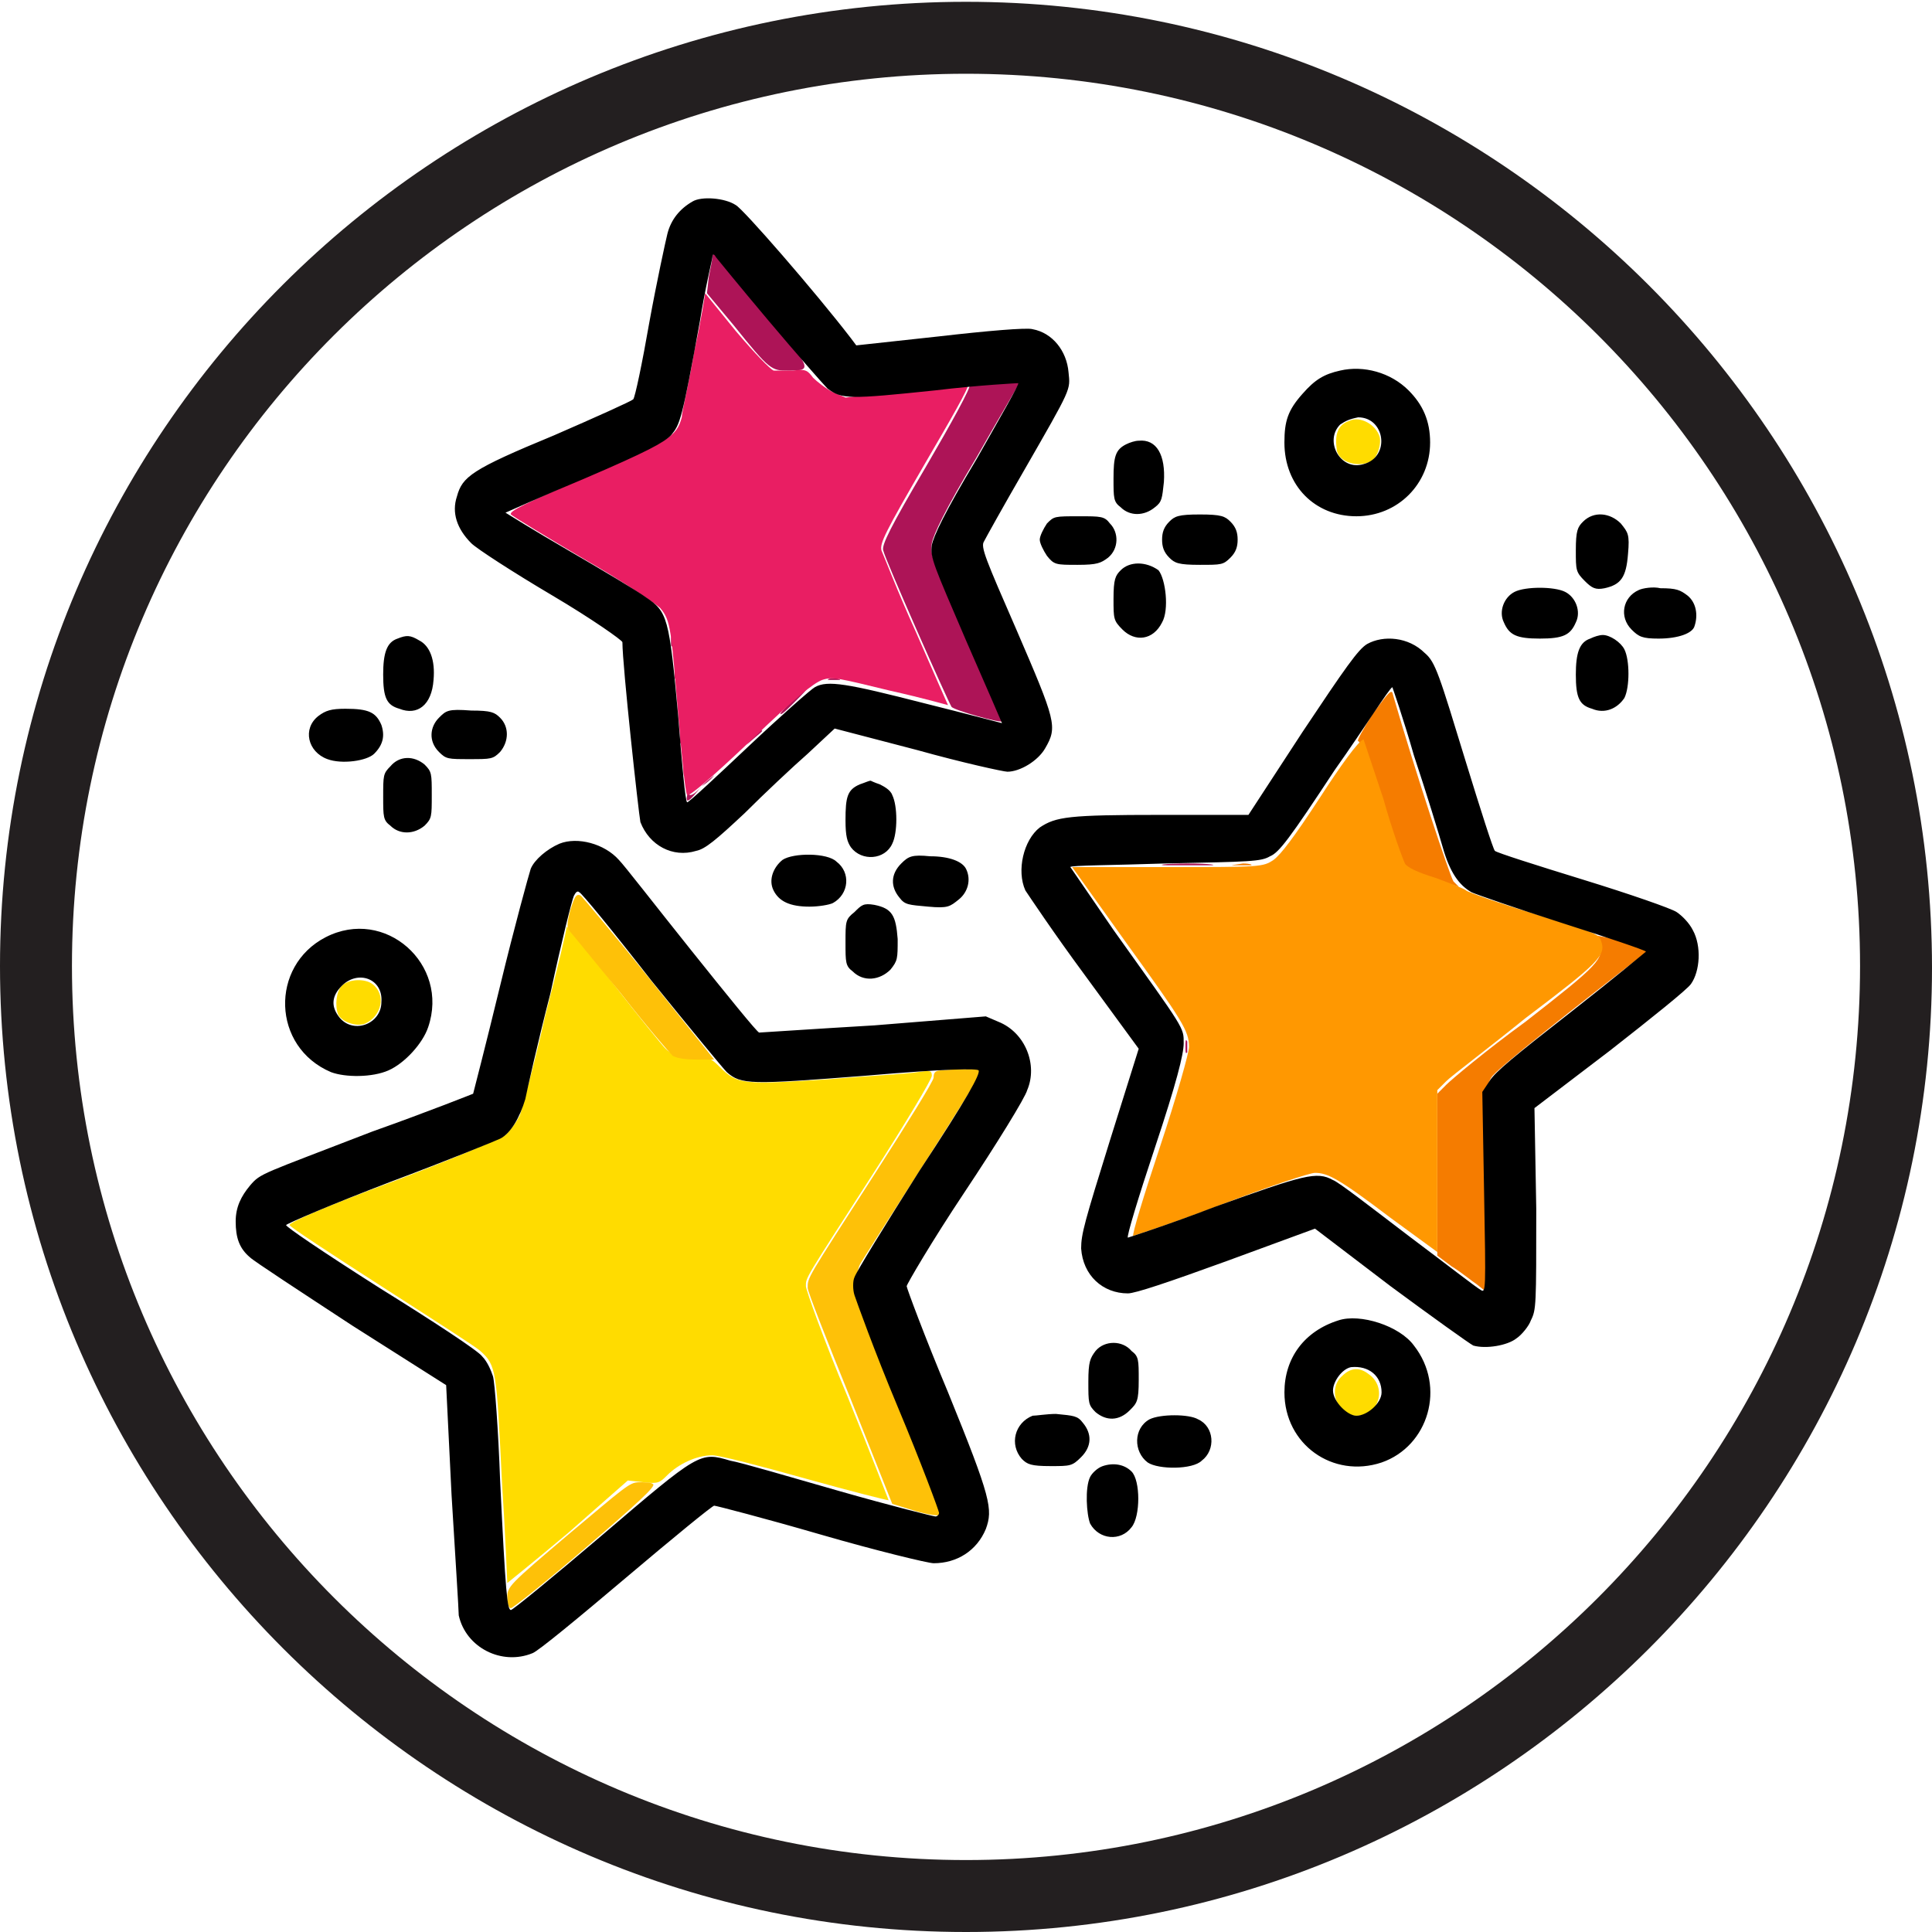 <svg enable-background="new 0 0 107.4 107.4" viewBox="0 0 107.4 107.4" xmlns="http://www.w3.org/2000/svg"><path d="m53.7 107.4c-29.6 0-53.7-24.1-53.7-53.7s24.1-53.6 53.7-53.6 53.7 24.1 53.7 53.7c0 29.5-24.1 53.6-53.7 53.6zm0-103.3c-27.4 0-49.7 22.2-49.7 49.6s22.3 49.7 49.7 49.7 49.7-22.3 49.7-49.7-22.3-49.6-49.7-49.6z" fill="#231f20"/><g clip-rule="evenodd" fill-rule="evenodd"><path d="m75 23.4c-.6.2-.8.7-.7 1.5 0 .7 1 1.1 1.8.8.4-.1.7-.9.6-1.4-.2-.7-1.1-1.2-1.7-.9m-44.7 33.1c-.6 2.7-1.3 5.2-1.4 5.5-.2.4-.5.8-.8 1.1-.3.2-3.1 1.4-6.3 2.6-3.8 1.4-5.8 2.3-5.7 2.4 0 .1 2.3 1.6 5.1 3.4s5.3 3.4 5.5 3.6c.9.8.9 1.1 1.2 7.2.2 3.1.3 5.7.3 5.7s1.5-1.2 3.4-2.8l3.3-2.9.9.1c.8.1.9 0 1.3-.4.6-.6 1.6-1.1 2.5-1.1.4 0 2.7.6 5.2 1.3s4.5 1.2 4.6 1.2c0 0-1-2.6-2.3-5.8-1.3-3.1-2.3-5.9-2.3-6.1 0-.5-.1-.3 3.7-6.2 1.8-2.8 3.3-5.3 3.3-5.5 0-.3-.1-.3-.8-.2-.5.1-2.7.2-5 .4-4.7.3-5 .3-6-.7-.5-.5-.7-.6-1.6-.6-.8 0-1.1-.1-1.4-.4-.2-.2-1.5-1.8-2.9-3.6s-2.6-3.2-2.6-3.2c0 .2-.5 2.3-1.2 5m-11.3-1.7c-.3.3-.4 1.1-.2 1.6.2.4 1 .7 1.5.5.9-.4 1.2-1.6.4-2.2-.4-.3-1.3-.3-1.7.1m55.6 21.7c-.8.7-.3 2.2.8 2.2 1.3 0 1.7-1.6.7-2.3-.5-.4-1-.4-1.5.1" fill="#ffdc00"/><path d="m76.3 39.7c-.5.8-.9 1.5-.8 1.5s.3.6.5 1.2c1.3 4.3 1.8 5.7 2.1 5.9.2.1.9.4 1.7.6l1.3.4-.3-.3c-.2-.3-2.1-6-3.4-10.5-.1-.2-.5.4-1.1 1.2m-7.7 8.4h.9c.2 0 0-.1-.4-.1-.6.1-.8.1-.5.1m20.3 4.3c.3.9 0 1.2-4.1 4.4-2.2 1.6-4.1 3.2-4.4 3.5l-.5.5v4.5 4.5l.8.6c.5.3 1.1.8 1.4 1l.5.4v-5.7c0-5.3 0-5.7.3-6.2.2-.4 4.9-4.1 8.4-6.8l.4-.3-1.4-.5-1.6-.3z" fill="#f57c00"/><path d="m73.4 44.3c-1.5 2.3-2.2 3.2-2.6 3.5-.6.4-.7.4-5.9.4h-5.3l3 4.2c3.1 4.3 3.5 4.9 3.5 5.8 0 .3-.7 2.8-1.6 5.5s-1.6 5-1.5 5c0 0 2.2-.7 4.8-1.7s5-1.8 5.3-1.8c.7 0 1.3.3 4.2 2.5l2.6 1.9v-4.5-4.5l.5-.5c.3-.3 2.3-1.8 4.4-3.5 4.1-3.1 4.5-3.5 4.2-4.3-.1-.4-.5-.5-3.7-1.5-2-.6-3.7-1.2-3.8-1.3s-.9-.4-1.7-.7c-1-.3-1.6-.6-1.7-.8s-.7-1.8-1.2-3.6c-.6-1.8-1.1-3.3-1.1-3.3-.3.1-1.3 1.5-2.4 3.2" fill="#ff9801"/><path d="m31.7 50.6c-.2.8-.2 1 0 1.2.1.1 1.3 1.6 2.8 3.4 1.4 1.8 2.7 3.3 2.9 3.5.2.1.6.2 1.3.2h1l-3.6-4.5c-2-2.5-3.7-4.5-3.8-4.6-.3-.2-.4.2-.6.8m20.7 8.9c-.4 0-.5.1-.5.4 0 .2-1.5 2.6-3.3 5.4-3.8 5.9-3.7 5.7-3.7 6.3 0 .2 1.1 3 2.4 6.2l2.3 5.8 1.3.4c.7.2 1.3.3 1.4.2s-1-2.8-2.3-6c-2-4.9-2.4-6-2.4-6.7 0-.5.1-1 .2-1.2s1.7-2.7 3.5-5.5 3.3-5.2 3.3-5.3-1.2-.1-2.2 0m-20.8 25.8c-3.3 2.8-3.4 2.9-3.4 3.5 0 .4.1.6.2.6s2-1.5 4.2-3.4c2.8-2.4 3.9-3.4 3.7-3.5-.1-.1-.5-.1-.8-.1-.5 0-.8.3-3.9 2.9" fill="#fec108"/><path d="m39.6 14.3c0 .1-.1.6-.2 1.1l-.1.9 1.5 1.8c2 2.5 2.1 2.5 3 2.5 1.4 0 1.4 0-1.4-3.4-1.4-1.7-2.6-3.1-2.6-3.1-.1 0-.2 0-.2.2m15 6.9c-.5 0-.8.1-.7.2s-1 2.1-2.4 4.5c-2 3.4-2.5 4.4-2.4 4.7.1.5 3.6 8.4 3.8 8.7.2.2 2.7.9 2.8.8 0 0-.9-2.1-2-4.6-1.8-4.2-2-4.6-1.9-5.3.1-.5.7-1.8 2.5-4.8 1.3-2.3 2.4-4.1 2.4-4.2-.1-.2-.5-.2-2.1 0m-17.3 14.4c0 .3 0 .4.1.3 0-.2 0-.4 0-.6 0-.1-.1 0-.1.3m.2 1.8c0 .3 0 .4.1.3 0-.2 0-.4 0-.6-.1-.2-.1 0-.1.3m8.6.4h.6s0-.1-.4-.1c-.2 0-.4.1-.2.1m-2.1 1.2c-.4.4-.7.7-.6.7s.4-.3.8-.7.7-.7.6-.7-.5.3-.8.7m-6.2 2c0 .3 0 .4.1.3 0-.2 0-.4 0-.6-.1-.1-.1 0-.1.3m3.7.4-.8.8.8-.8c.8-.7 1-.8.8-.8 0-.1-.4.3-.8.8m-3.5 1.4c0 .3 0 .4.1.3 0-.2 0-.4 0-.6-.1-.2-.1 0-.1.3m1 .9c-.4.5-.7.6-.7.4-.1-.1-.1-.1-.1.1-.1.5.1.4.8-.5.5-.3.7-.6.7-.6s-.4.3-.7.6m25.9 4.4h2.3c.6 0 .1-.1-1.2-.1s-1.8.1-1.1.1m1 10.1c0 .3 0 .4.1.3 0-.2 0-.4 0-.6-.1-.2-.1 0-.1.3m16.7 12.2c0 .9 0 1.3.1.8 0-.5 0-1.2 0-1.7s-.1 0-.1.9" fill="#ad1457"/><path d="m38.6 19.5c-.3 1.8-.7 3.4-.7 3.7-.3 1.1-.7 1.3-5.3 3.3-3.4 1.5-4.3 1.9-4.2 2.1.1.1 1.9 1.2 4.1 2.5 2.1 1.2 4 2.5 4.2 2.7.6.7.6 1.2 1 5.9.2 2.4.4 4.4.5 4.5s1.4-1 3.5-3c2.6-2.5 3.5-3.2 4-3.4.6-.2.9-.1 3.8.6 1.8.4 3.2.8 3.2.8s-.8-1.8-1.8-4.1c-1-2.2-1.8-4.3-1.9-4.5-.1-.4.2-1 2.4-4.8 1.4-2.4 2.5-4.3 2.4-4.4 0 0-1.6.1-3.4.3l-3.4.4-.7-.3c-.4-.2-.9-.6-1.1-.8-.3-.4-.4-.5-1.1-.4-.4 0-.9 0-1.1 0-.2-.1-1-.9-2.1-2.2-.9-1.1-1.7-2.1-1.7-2.1s-.2 1.4-.6 3.2" fill="#e91e63"/><path d="m38.5 11.2c-.7.4-1.2 1-1.4 1.8-.1.4-.6 2.7-1 4.9-.4 2.3-.8 4.2-.9 4.3s-2.1 1-4.4 2c-4.6 1.9-5.1 2.3-5.4 3.4-.3.9 0 1.8.8 2.6.3.3 2.3 1.6 4.5 2.9s3.9 2.5 3.9 2.6c0 1.3.9 9.5 1 10 .5 1.3 1.8 2 3.1 1.6.5-.1 1.1-.6 2.7-2.1 1.1-1.1 2.7-2.6 3.5-3.3l1.5-1.4 4.6 1.2c2.5.7 4.8 1.2 5 1.2.7 0 1.7-.6 2.1-1.3.7-1.2.6-1.5-1.6-6.6-1.7-3.9-2-4.6-1.8-4.9.1-.2 1.1-2 2.2-3.9 2.7-4.7 2.6-4.5 2.5-5.5-.1-1.2-.9-2.2-2-2.4-.3-.1-2.6.1-5.2.4l-4.6.5-.3-.4c-2-2.6-6-7.2-6.4-7.4-.6-.4-1.9-.5-2.4-.2m1.1 3.1c0 .1-.4 1.7-.7 3.6-1 5.5-1.1 5.7-1.6 6.3-.4.4-1.3.9-4.8 2.4-2.4 1-4.4 1.9-4.4 1.9s1.6 1 3.5 2.1 3.9 2.3 4.3 2.6c1.2.8 1.3 1.1 1.8 6.6.2 2.6.4 4.8.5 4.8s1.6-1.4 3.4-3.1 3.5-3.2 3.7-3.3c.7-.4 1.8-.2 6.1.9 2.4.6 4.3 1.1 4.3 1.1s-.9-2.1-2-4.6c-1.8-4.2-2-4.6-1.9-5.3.1-.5.7-1.8 2.5-4.8 1.3-2.3 2.4-4.2 2.3-4.2 0 0-2.1.1-4.6.4-4.8.5-5.2.5-6-.1-.2-.2-1.7-1.9-3.3-3.8s-2.9-3.5-2.9-3.5c-.1-.2-.2-.2-.2 0m34.9 6.3c-.9.2-1.4.5-2.1 1.3-.8.9-1 1.5-1 2.7 0 2.4 1.7 4.1 4 4.1s4.1-1.8 4.1-4.1c0-1.2-.4-2.1-1.2-2.9-1-1-2.5-1.4-3.8-1.1m0 3c-.9.9 0 2.6 1.3 2.2 1.5-.4 1.2-2.6-.3-2.6-.5.1-.7.2-1 .4m-11.9 1.1c-.6.3-.7.7-.7 1.9 0 1.1 0 1.3.4 1.6.5.5 1.3.5 1.9 0 .4-.3.4-.5.5-1.4.1-1.5-.4-2.4-1.4-2.3-.2 0-.5.1-.7.2m-4.4 4.4c-.2.3-.4.7-.4.9s.2.6.4.9c.4.5.5.5 1.7.5 1.1 0 1.3-.1 1.7-.4.6-.5.6-1.4.1-1.9-.3-.4-.5-.4-1.7-.4-1.4 0-1.4 0-1.8.4m6.8-.1c-.3.3-.4.6-.4 1s.1.7.4 1 .5.4 1.7.4 1.3 0 1.7-.4c.3-.3.4-.6.4-1s-.1-.7-.4-1-.5-.4-1.7-.4-1.4.1-1.7.4m23 0c-.3.3-.4.5-.4 1.6s0 1.2.5 1.7c.4.4.6.5 1.1.4.9-.2 1.2-.6 1.3-1.9.1-1.1 0-1.2-.4-1.7-.6-.6-1.5-.7-2.1-.1m-25.7 2.7c-.3.3-.4.5-.4 1.6s0 1.2.5 1.7c.7.7 1.7.6 2.2-.4.4-.7.2-2.4-.2-2.9-.7-.5-1.6-.5-2.1 0m21.9 1.2c-.6.3-.9 1.1-.6 1.7.3.7.7.9 2 .9s1.7-.2 2-.9c.3-.6 0-1.4-.6-1.7s-2.2-.3-2.8 0m6.9-.1c-.9.4-1.1 1.5-.4 2.2.4.4.6.5 1.5.5 1.1 0 1.9-.3 2-.7.2-.6.1-1.3-.4-1.7-.4-.3-.6-.4-1.5-.4-.4-.1-1 0-1.2.1m-69 2.7c-.6.2-.8.8-.8 2 0 1.3.2 1.7.9 1.9 1 .4 1.8-.2 1.9-1.6.1-1.1-.2-1.9-.8-2.2-.5-.3-.7-.3-1.2-.1m66.3 0c-.6.2-.8.8-.8 2 0 1.3.2 1.7.9 1.9.7.3 1.4 0 1.8-.6.3-.6.3-2.1 0-2.7-.2-.4-.8-.8-1.2-.8-.2 0-.5.1-.7.2m-12.4.3c-.5.3-1.2 1.3-3.6 4.9l-3 4.6h-4.9c-5.1 0-5.8.1-6.7.7-.9.7-1.3 2.4-.8 3.5.2.3 1.6 2.4 3.3 4.7l3 4.1-1.6 5.1c-1.4 4.5-1.6 5.2-1.6 6 .1 1.5 1.2 2.5 2.6 2.5.4 0 2.2-.6 5.5-1.8l4.9-1.8 4.2 3.2c2.3 1.7 4.4 3.2 4.6 3.3.7.2 1.9 0 2.4-.4.3-.2.7-.7.8-1 .3-.6.3-.8.3-6.2l-.1-5.6 4.2-3.2c2.3-1.8 4.3-3.4 4.5-3.7.5-.7.6-2.1.1-3-.2-.4-.6-.8-.9-1s-2.6-1-5.2-1.8-4.8-1.5-4.9-1.6-.8-2.3-1.6-4.9c-1.5-4.9-1.7-5.6-2.3-6.1-.9-.9-2.3-1-3.2-.5m-1.8 7c-2.5 3.8-3.1 4.6-3.6 4.8-.5.3-1.1.3-5.8.4-2.9.1-5.3.1-5.3.2 0 0 1.1 1.6 2.4 3.5 4 5.6 3.9 5.4 3.9 6.3 0 .6-.4 2.2-1.6 5.8-.9 2.7-1.6 5-1.5 5 0 0 2.2-.7 4.8-1.7 5-1.8 5.7-2 6.6-1.5.3.1 2.1 1.5 4.2 3.1 2 1.5 3.8 2.9 4 3 .3.2.3.1.2-5.4l-.1-5.6.4-.6c.3-.5 1.4-1.4 4.6-3.9 2.3-1.8 4.1-3.3 4.1-3.3-.1-.1-2.2-.8-4.7-1.6s-4.8-1.6-5-1.7c-.7-.4-1.2-1.1-1.6-2.5-.2-.7-.9-3-1.6-5.1-.6-2.1-1.2-3.8-1.2-3.8-.2.1-1.5 2.2-3.2 4.6m-56.5-3c-.9.7-.6 2 .5 2.4.8.3 2.2.1 2.6-.3.5-.5.6-1 .4-1.6-.3-.7-.7-.9-2-.9-.8 0-1.1.1-1.5.4m6.7.1c-.5.5-.6 1.3 0 1.9.4.4.5.4 1.7.4s1.3 0 1.7-.4c.5-.6.5-1.4 0-1.9-.3-.3-.5-.4-1.6-.4-1.3-.1-1.4 0-1.8.4m-2.7 2.7c-.4.4-.4.5-.4 1.7 0 1.1 0 1.3.4 1.6.5.5 1.3.5 1.9 0 .4-.4.4-.5.4-1.7s0-1.3-.4-1.7c-.6-.5-1.4-.5-1.9.1m26.1 1c-.7.3-.8.7-.8 2 0 .9.1 1.2.3 1.5.6.8 1.9.7 2.3-.2.3-.6.3-2.1 0-2.7-.1-.3-.5-.5-.7-.6-.3-.1-.5-.2-.5-.2-.1 0-.3.1-.6.2m-16.7 3.3c-.7.3-1.4.9-1.6 1.4-.1.3-.9 3.2-1.7 6.5s-1.5 6-1.5 6-2.5 1-5.6 2.1c-6.2 2.4-6.2 2.3-6.8 3-.5.6-.8 1.2-.8 2 0 .9.2 1.5.8 2 .2.2 2.8 1.9 5.7 3.8l5.2 3.3.3 6.1c.2 3.3.4 6.4.4 6.7.4 1.8 2.4 2.8 4.1 2.1.3-.1 2.6-2 5.2-4.2s4.8-4 4.9-4 2.8.7 5.9 1.6 6 1.6 6.3 1.6c1.3 0 2.4-.7 2.9-1.9.4-1.1.3-1.7-2.1-7.6-1.3-3.1-2.3-5.8-2.3-5.9s1.4-2.5 3.2-5.2 3.4-5.3 3.5-5.7c.6-1.4-.1-3.2-1.6-3.8l-.7-.3-6.2.5c-3.4.2-6.3.4-6.4.4s-1.8-2.1-3.8-4.6-3.7-4.7-4-5c-.8-.9-2.3-1.3-3.3-.9m12.4.9c-.5.4-.8 1.1-.5 1.7s.9.9 2 .9c.5 0 1.1-.1 1.3-.2.9-.5 1-1.7.2-2.3-.5-.5-2.4-.5-3-.1m6.6.2c-.6.6-.6 1.3-.1 1.9.3.4.5.4 1.6.5s1.2 0 1.7-.4.7-1.1.4-1.7c-.2-.4-.9-.7-2-.7-1-.1-1.2 0-1.6.4m-18.2 1.8c-.1.2-.7 2.6-1.3 5.4-.7 2.7-1.3 5.4-1.4 5.9-.3 1-.8 1.9-1.4 2.2-.2.1-2.9 1.2-6.1 2.4-3.4 1.3-5.7 2.3-5.8 2.4 0 .1 1.9 1.4 5.2 3.5 2.9 1.8 5.5 3.5 5.7 3.8.3.3.5.8.6 1.1s.3 3 .4 5.8c.3 6.3.4 7.2.6 7.2.1 0 2.3-1.8 5-4.1 5.5-4.7 5.5-4.7 7.2-4.2.6.1 3.3.9 6.1 1.7s5.2 1.4 5.3 1.4.2-.1.2-.2-1-2.8-2.3-5.9-2.3-5.9-2.4-6.2-.1-.8 0-1c.1-.3 1.7-2.9 3.6-5.9 2.7-4.1 3.4-5.4 3.3-5.6-.1-.1-1.7-.1-6.3.3-6.4.5-6.9.5-7.7-.2-.2-.2-2.1-2.5-4.2-5.1-2.1-2.7-3.9-4.9-4-4.9-.1-.1-.2 0-.3.2m15.6.9c-.5.4-.5.5-.5 1.7 0 1.1 0 1.3.4 1.6.6.6 1.5.5 2.1-.1.4-.5.4-.6.4-1.7-.1-1.3-.3-1.7-1.3-1.9-.6-.1-.7 0-1.1.4m-29.4 1.4c-3.1 1.6-3 6.1.3 7.5.8.3 2.3.3 3.2-.1s1.9-1.5 2.2-2.4c1.2-3.5-2.4-6.7-5.7-5m.9 2.7c-.6.6-.6 1.2-.1 1.8.8.9 2.3.3 2.3-.9.1-1.3-1.3-1.8-2.2-.9m55.4 18.6c-1.9.6-3 2.1-3 4 0 2.9 2.7 4.8 5.4 3.9 2.6-.9 3.6-4.2 1.8-6.5-.8-1.1-3-1.8-4.2-1.4m-13.5 1.7c-.3.4-.4.6-.4 1.7 0 1.2 0 1.3.4 1.7.6.5 1.3.5 1.9-.1.4-.4.5-.5.5-1.7 0-1.1 0-1.3-.4-1.6-.5-.6-1.5-.6-2 0m14.2.9c-.5.1-1 .8-1 1.3 0 .6.8 1.4 1.3 1.4.6 0 1.4-.7 1.4-1.3 0-.9-.7-1.5-1.7-1.4m-17.7 2.7c-1 .4-1.3 1.6-.6 2.4.3.3.5.4 1.6.4s1.2 0 1.7-.5c.6-.6.6-1.3.1-1.9-.3-.4-.5-.4-1.5-.5-.5 0-1.1.1-1.3.1m6.5.2c-.9.5-.9 1.8-.1 2.4.6.4 2.5.4 3-.1.8-.6.7-1.9-.2-2.3-.5-.3-2.1-.3-2.7 0m-2.6 2.6c-.3.1-.6.4-.7.6-.3.6-.2 2.1 0 2.6.5.9 1.7 1 2.3.2.5-.6.5-2.6 0-3.1-.4-.4-1-.5-1.6-.3"/></g></svg>